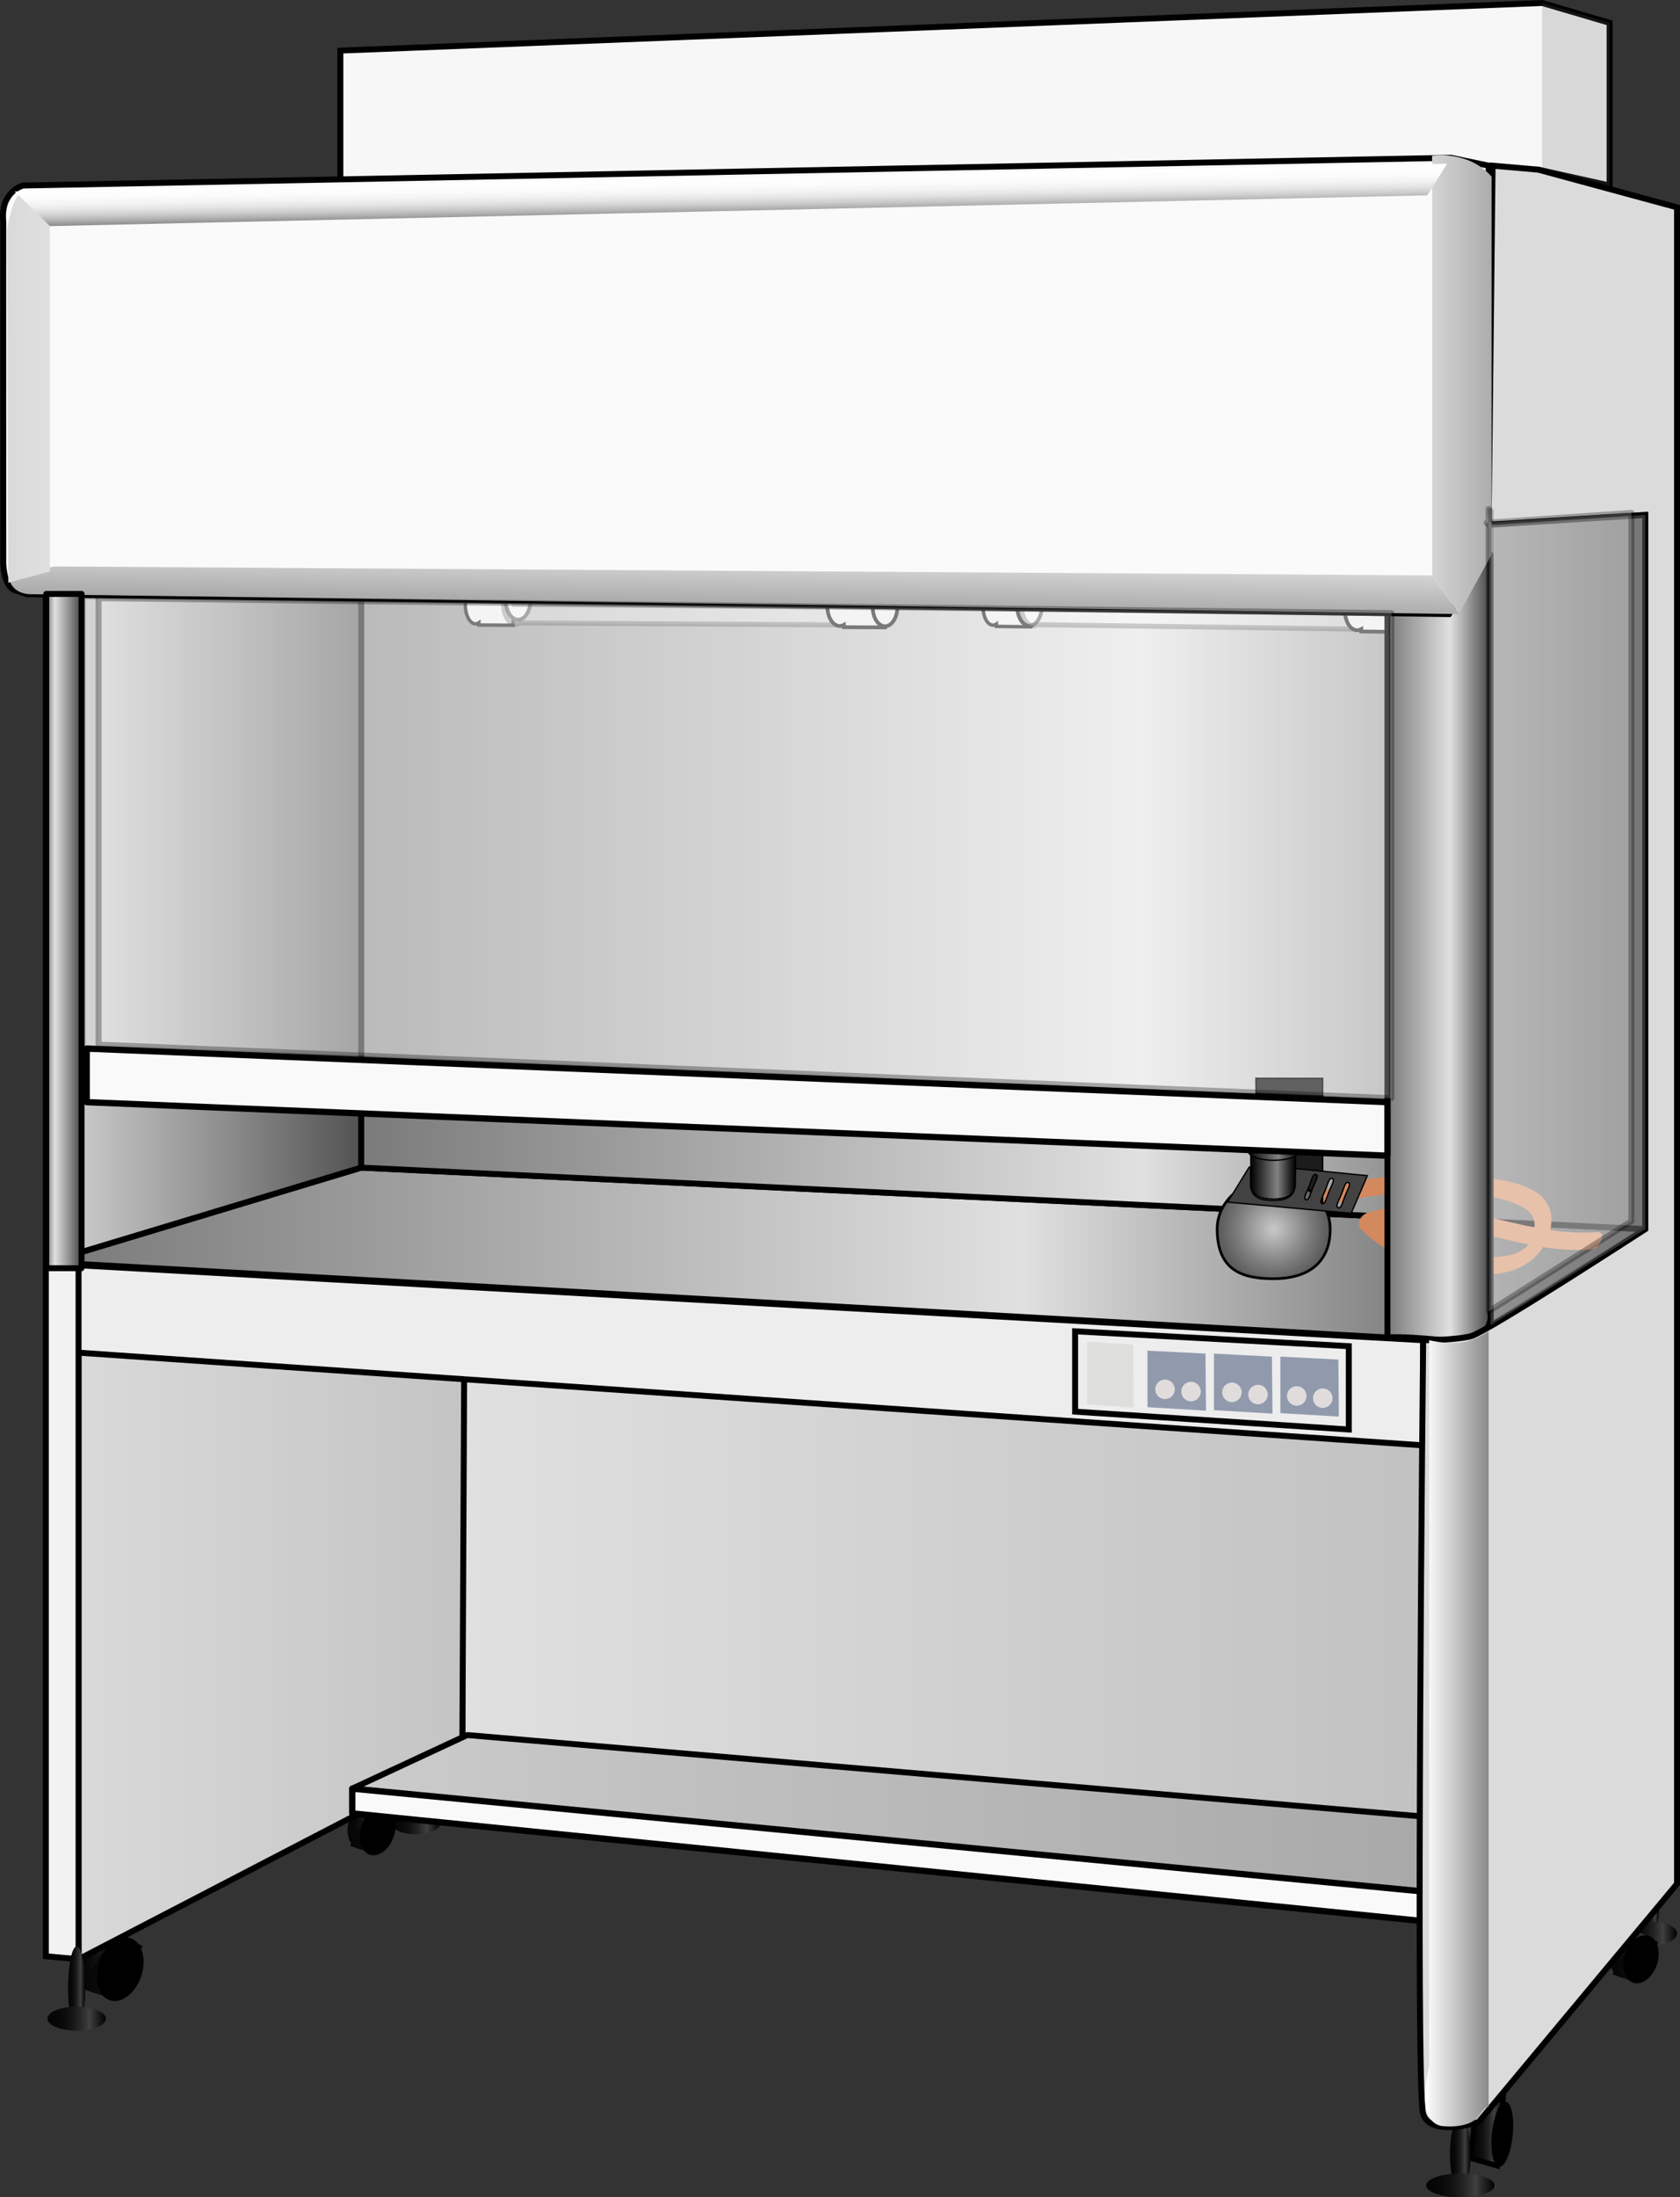 <svg xmlns="http://www.w3.org/2000/svg" width="428.712" height="560.497" viewBox="0 0 428.712 560.497" xml:space="preserve"><rect x="0" y="0" width="428.712" height="560.497" fill="#333333" stroke="none"/><g transform="translate(-65.197 -119.394)"><linearGradient id="a" gradientUnits="userSpaceOnUse" x1="484.78" y1="605.743" x2="488.577" y2="605.743"><stop offset="0" stop-color="#050505"/><stop offset=".217" stop-color="#080808"/><stop offset=".388" stop-color="#121212"/><stop offset=".544" stop-color="#232323"/><stop offset=".69" stop-color="#3a3a3a"/><stop offset=".718" stop-color="#404040"/><stop offset="1"/></linearGradient><ellipse fill="url(#a)" cx="486.679" cy="605.743" rx="1.898" ry="8.351"/><linearGradient id="b" gradientUnits="userSpaceOnUse" x1="480.227" y1="612.576" x2="493.131" y2="612.576"><stop offset="0" stop-color="#050505"/><stop offset=".217" stop-color="#080808"/><stop offset=".388" stop-color="#121212"/><stop offset=".544" stop-color="#232323"/><stop offset=".69" stop-color="#3a3a3a"/><stop offset=".718" stop-color="#404040"/><stop offset="1"/></linearGradient><ellipse fill="url(#b)" cx="486.679" cy="612.575" rx="6.452" ry="3.037"/></g><g transform="translate(-65.197 -119.394)"><linearGradient id="c" gradientUnits="userSpaceOnUse" x1="476.032" y1="617.718" x2="485.065" y2="617.718"><stop offset="0" stop-color="#050505"/><stop offset=".217" stop-color="#080808"/><stop offset=".388" stop-color="#121212"/><stop offset=".544" stop-color="#232323"/><stop offset=".69" stop-color="#3a3a3a"/><stop offset=".718" stop-color="#404040"/><stop offset="1"/></linearGradient><path fill="url(#c)" d="M476.494 616.373c1.097-3.305 3.803-5.381 6.042-4.636 2.239.743 3.164 4.026 2.065 7.328-1.096 3.304-3.802 5.381-6.042 4.636-2.237-.743-3.162-4.026-2.065-7.328z"/><linearGradient id="d" gradientUnits="userSpaceOnUse" x1="476.683" y1="618.482" x2="488.329" y2="618.482"><stop offset="0" stop-color="#050505"/><stop offset=".217" stop-color="#080808"/><stop offset=".388" stop-color="#121212"/><stop offset=".544" stop-color="#232323"/><stop offset=".69" stop-color="#3a3a3a"/><stop offset=".718" stop-color="#404040"/><stop offset="1"/></linearGradient><path fill="url(#d)" d="m488.329 614.801-5.793-3.064-5.853 11.284 6.462 2.206"/><ellipse transform="rotate(-161.634 483.974 619.212)" cx="483.986" cy="619.246" rx="4.271" ry="6.302"/></g><linearGradient id="e" gradientUnits="userSpaceOnUse" x1="169.369" y1="578.919" x2="173.164" y2="578.919" gradientTransform="translate(-65.197 -119.394)"><stop offset="0" stop-color="#050505"/><stop offset=".217" stop-color="#080808"/><stop offset=".388" stop-color="#121212"/><stop offset=".544" stop-color="#232323"/><stop offset=".69" stop-color="#3a3a3a"/><stop offset=".718" stop-color="#404040"/><stop offset="1"/></linearGradient><ellipse fill="url(#e)" cx="106.069" cy="459.525" rx="1.898" ry="8.351"/><linearGradient id="f" gradientUnits="userSpaceOnUse" x1="164.814" y1="584.234" x2="177.72" y2="584.234" gradientTransform="translate(-65.197 -119.394)"><stop offset="0" stop-color="#050505"/><stop offset=".217" stop-color="#080808"/><stop offset=".388" stop-color="#121212"/><stop offset=".544" stop-color="#232323"/><stop offset=".69" stop-color="#3a3a3a"/><stop offset=".718" stop-color="#404040"/><stop offset="1"/></linearGradient><ellipse fill="url(#f)" cx="106.07" cy="464.84" rx="6.453" ry="3.036"/><g transform="translate(-65.197 -119.394)"><linearGradient id="g" gradientUnits="userSpaceOnUse" x1="153.906" y1="584.867" x2="163.062" y2="584.867"><stop offset="0" stop-color="#050505"/><stop offset=".217" stop-color="#080808"/><stop offset=".388" stop-color="#121212"/><stop offset=".544" stop-color="#232323"/><stop offset=".69" stop-color="#3a3a3a"/><stop offset=".718" stop-color="#404040"/><stop offset="1"/></linearGradient><path fill="url(#g)" d="M154.374 583.501c1.113-3.351 3.855-5.455 6.125-4.698 2.269.753 3.208 4.081 2.095 7.428-1.112 3.349-3.855 5.455-6.125 4.699-2.269-.755-3.207-4.081-2.095-7.429z"/><linearGradient id="h" gradientUnits="userSpaceOnUse" x1="154.566" y1="585.64" x2="166.372" y2="585.64"><stop offset="0" stop-color="#050505"/><stop offset=".217" stop-color="#080808"/><stop offset=".388" stop-color="#121212"/><stop offset=".544" stop-color="#232323"/><stop offset=".69" stop-color="#3a3a3a"/><stop offset=".718" stop-color="#404040"/><stop offset="1"/></linearGradient><path fill="url(#h)" d="m166.372 581.909-5.873-3.106-5.933 11.437 6.55 2.236"/><ellipse transform="rotate(-161.623 161.601 586.422)" cx="161.613" cy="586.414" rx="4.331" ry="6.389"/></g><g transform="translate(-65.197 -119.394)"><linearGradient id="i" gradientUnits="userSpaceOnUse" x1="85.325" y1="619.66" x2="97.29" y2="619.66"><stop offset="0" stop-color="#050505"/><stop offset=".217" stop-color="#080808"/><stop offset=".388" stop-color="#121212"/><stop offset=".544" stop-color="#232323"/><stop offset=".69" stop-color="#3a3a3a"/><stop offset=".718" stop-color="#404040"/><stop offset="1"/></linearGradient><path fill="url(#i)" d="M85.937 617.875c1.454-4.376 5.038-7.127 8.003-6.14 2.966.984 4.191 5.333 2.737 9.707-1.455 4.377-5.037 7.128-8.004 6.14-2.965-.983-4.191-5.33-2.736-9.707z"/><linearGradient id="j" gradientUnits="userSpaceOnUse" x1="86.187" y1="620.671" x2="101.614" y2="620.671"><stop offset="0" stop-color="#050505"/><stop offset=".217" stop-color="#080808"/><stop offset=".388" stop-color="#121212"/><stop offset=".544" stop-color="#232323"/><stop offset=".69" stop-color="#3a3a3a"/><stop offset=".718" stop-color="#404040"/><stop offset="1"/></linearGradient><path fill="url(#j)" d="m101.614 615.795-7.674-4.059-7.753 14.947 8.56 2.924"/><ellipse transform="rotate(-161.623 95.863 621.691)" cx="95.862" cy="621.684" rx="5.659" ry="8.35"/></g><linearGradient id="k" gradientUnits="userSpaceOnUse" x1="183.17" y1="503.771" x2="488.342" y2="503.771"><stop offset="0" stop-color="#e0e0e0"/><stop offset=".26" stop-color="#d6d6d6"/><stop offset="1" stop-color="#bababa"/></linearGradient><path fill="url(#k)" stroke="#000" stroke-width="1.518" stroke-miterlimit="10" transform="translate(-65.197 -119.394)" d="m183.17 410.399 305.172 16.7-.76 170.045-304.412-28.846v-3.796z"/><linearGradient id="l" gradientUnits="userSpaceOnUse" x1="85.242" y1="515.159" x2="183.93" y2="515.159"><stop offset="0" stop-color="#d9d9d9"/><stop offset="1" stop-color="#c4c4c4"/></linearGradient><path fill="url(#l)" stroke="#000" stroke-width="1.518" stroke-miterlimit="10" transform="translate(-65.197 -119.394)" d="m85.242 619.16 97.928-50.862.76-157.14-98.688 27.833z"/><linearGradient id="m" gradientUnits="userSpaceOnUse" x1="80.181" y1="439.498" x2="485.052" y2="439.498"><stop offset="0" stop-color="#7a7a7a"/><stop offset=".607" stop-color="#e0e0e0"/><stop offset="1" stop-color="#454545"/></linearGradient><path fill="url(#m)" stroke="#000" stroke-width="1.518" stroke-linecap="round" stroke-linejoin="round" stroke-miterlimit="10" transform="translate(-65.197 -119.394)" d="m485.052 432.917-44.535 28.847-360.336-20.241 5.061-2.532 72.118-21.76z"/><linearGradient id="n" gradientUnits="userSpaceOnUse" x1="157.36" y1="340.431" x2="485.052" y2="340.431"><stop offset="0" stop-color="#7a7a7a"/><stop offset=".607" stop-color="#e0e0e0"/><stop offset="1" stop-color="#454545"/></linearGradient><path fill="url(#n)" stroke="#000" stroke-width="1.518" stroke-linecap="round" stroke-linejoin="round" stroke-miterlimit="10" transform="translate(-65.197 -119.394)" d="M485.052 432.917V250.726l-325.415-2.781h-2.277v169.286z"/><g transform="translate(-65.197 -119.394)" stroke="#000" stroke-miterlimit="10"><path fill="#ebebeb" stroke-width=".875" d="m187.467 268.341-.003.594c-.274-.185-.563-.306-.874-.308-1.449-.009-2.638 2.201-2.655 4.937-.015 2.735 1.148 4.958 2.597 4.966.309.002.601-.114.876-.296l-.005.594 8.752.052.062-10.487z"/><ellipse transform="translate(1.572 -1.119)" fill="#ebebeb" stroke-width=".958" cx="195.837" cy="273.634" rx="3.15" ry="4.953"/><path opacity=".35" fill="#fff" stroke-width="1.277" d="m279.876 269.465-81.936-.48c-.321-.179-.663-.295-1.024-.298-1.74-.01-3.163 2.199-3.179 4.934-.016 2.735 1.382 4.959 3.121 4.97.36.003.705-.111 1.028-.285l81.935.48z"/><path opacity=".23" fill="#fff" stroke-width="1.277" d="m195.838 273.634 84.01.491"/><path fill="#ebebeb" stroke-width=".958" d="m280.578 268.887-.003.594c-.33-.186-.679-.307-1.049-.309-1.739-.01-3.163 2.199-3.181 4.933-.013 2.735 1.382 4.96 3.122 4.971.372.002.721-.115 1.053-.296l-.005.594 10.505.062.061-10.486z"/><path fill="#ebebeb" stroke-width=".958" d="M294.198 274.21c.017-2.736-1.38-4.961-3.12-4.97-1.739-.011-3.162 2.197-3.181 4.933-.015 2.735 1.383 4.959 3.125 4.969 1.736.011 3.165-2.196 3.176-4.932z"/></g><g stroke="#000" stroke-miterlimit="10"><path fill="#ebebeb" stroke-width=".875" d="m254.405 149.292-.008.593c-.271-.188-.561-.31-.87-.315-1.45-.02-2.656 2.18-2.695 4.915-.037 2.736 1.108 4.968 2.558 4.987.309.006.604-.108.879-.289l-.01.594 8.752.123.146-10.487z"/><path fill="#ebebeb" stroke-width=".958" d="M265.882 154.695c.039-2.736-1.342-4.97-3.08-4.996-1.74-.024-3.181 2.173-3.222 4.908-.035 2.735 1.344 4.971 3.083 4.995 1.74.025 3.182-2.173 3.219-4.907z"/><path opacity=".35" fill="#fff" stroke-width="1.277" d="m346.803 151.16-81.93-1.14c-.321-.182-.662-.3-1.021-.306-1.74-.024-3.182 2.172-3.22 4.908-.037 2.734 1.34 4.97 3.08 4.994.36.006.707-.104 1.032-.275l81.928 1.14z"/><path opacity=".23" fill="#fff" stroke-width="1.277" d="m262.733 154.651 84.004 1.168"/><path fill="#ebebeb" stroke-width=".958" d="m347.508 150.586-.006.594c-.33-.188-.677-.312-1.047-.317-1.741-.023-3.183 2.173-3.222 4.908-.034 2.735 1.343 4.972 3.082 4.996.373.005.723-.109 1.056-.288l-.01.594 10.504.146.146-10.486z"/><path fill="#ebebeb" stroke-width=".958" d="M361.085 156.02c.04-2.736-1.341-4.972-3.08-4.995-1.738-.025-3.18 2.171-3.221 4.907-.035 2.734 1.343 4.97 3.085 4.994 1.737.024 3.18-2.172 3.216-4.906z"/></g><linearGradient id="o" gradientUnits="userSpaceOnUse" x1="440.513" y1="662.79" x2="448.846" y2="662.79"><stop offset="0" stop-color="#050505"/><stop offset=".217" stop-color="#080808"/><stop offset=".388" stop-color="#121212"/><stop offset=".544" stop-color="#232323"/><stop offset=".69" stop-color="#3a3a3a"/><stop offset=".718" stop-color="#404040"/><stop offset="1"/></linearGradient><path fill="url(#o)" stroke="#000" stroke-width="1.369" stroke-miterlimit="10" transform="translate(-65.197 -119.394)" d="m447.26 671.864-6.747-1.974 1.538-15.118 6.795-1.057z"/><linearGradient id="p" gradientUnits="userSpaceOnUse" x1="155.083" y1="582.974" x2="451.65" y2="582.974"><stop offset="0" stop-color="#ccc"/><stop offset=".26" stop-color="#c1c1c1"/><stop offset="1" stop-color="#a6a6a6"/></linearGradient><path fill="url(#p)" stroke="#000" stroke-width="1.518" stroke-linecap="round" stroke-linejoin="round" stroke-miterlimit="10" transform="translate(-65.197 -119.394)" d="m434.444 603.975-279.361-28.34 29.354-13.663 267.213 22.774z"/><path fill="#f9f9f9" stroke="#000" stroke-width="1.61" stroke-linecap="round" stroke-linejoin="round" stroke-miterlimit="10" d="M369.246 490.656v-7.593l-279.36-26.822v6.327z"/><linearGradient id="q" gradientUnits="userSpaceOnUse" x1="435.202" y1="668.882" x2="440.516" y2="668.882" gradientTransform="translate(-65.197 -119.394)"><stop offset="0" stop-color="#050505"/><stop offset=".217" stop-color="#080808"/><stop offset=".388" stop-color="#121212"/><stop offset=".544" stop-color="#232323"/><stop offset=".69" stop-color="#3a3a3a"/><stop offset=".718" stop-color="#404040"/><stop offset="1"/></linearGradient><ellipse fill="url(#q)" cx="372.662" cy="549.489" rx="2.657" ry="9.489"/><path fill="#f7f7f7" stroke="#000" stroke-width="1.518" stroke-miterlimit="10" d="m393.538.763 17.207 5.06v41.5l-18.22-4.049-305.676 4.05V12.908z"/><path fill="#ededed" stroke="#000" stroke-width="1.518" stroke-miterlimit="10" d="m18.022 322.634 345.152 19.231v26.822L18.022 344.9z"/><path fill="none" stroke="#000" stroke-width="1.518" stroke-linecap="round" stroke-linejoin="round" stroke-miterlimit="10" d="M386.453 465.352v7.085l-17.207 19.738v-7.594z"/><path fill="#f2f2f2" stroke="#000" stroke-width="1.518" stroke-miterlimit="10" d="m11.695 149.047 6.073-1.518h2.277v352.237l-8.35-.759z"/><linearGradient id="r" gradientUnits="userSpaceOnUse" x1="85.242" y1="354.854" x2="157.36" y2="354.854"><stop offset="0" stop-color="#c9c9c9"/><stop offset=".513" stop-color="#8e8e8e"/><stop offset="1" stop-color="#525252"/></linearGradient><path fill="url(#r)" stroke="#000" stroke-width="1.518" stroke-linecap="round" stroke-linejoin="round" stroke-miterlimit="10" transform="translate(-65.197 -119.394)" d="M85.242 438.991V270.718l72.118 1.519v144.994z"/><path opacity=".26" fill="#fff" stroke="#000" stroke-width="1.518" stroke-linecap="round" stroke-linejoin="round" stroke-miterlimit="10" d="M21.118 267.472V152.084l332.945 3.796v125.256z"/><path fill="#d3885e" d="M335.772 309.501c.7-1.736 5.962-2.646 7.478-3.035 5.04-1.297 10.269-1.845 15.45-2.173 9.485-.603 20.728-.812 29.49 3.433 3.6 1.743 4.05 4.456 2.782 8.084-1.707 4.887-8.744 4.985-12.915 4.771-8.99-.464-21.341-4.176-27.646-10.999-.6 1.354-1.197 2.71-1.796 4.064 19.683-6.08 37.779 6.642 57.478 5.072 2.157-.172 4.159-4.66 1.422-4.443-20.136 1.604-38.286-11.18-58.522-4.928-1.521.47-3.121 2.63-1.796 4.064 7.618 8.242 23.104 12.338 33.934 11.584 5.503-.383 10.588-2.886 13.218-7.882 2.049-3.893 2.416-8.815-1.006-11.924-3.407-3.094-8.906-4.025-13.271-4.655-6.928-1-13.945-1.065-20.922-.623-7.588.482-23.818.922-27.313 9.58-1.227 3.034 3.04 2.223 3.935.01z"/><path fill="#1c1c1c" stroke="#000" stroke-width=".367" stroke-miterlimit="10" d="M337.513 275.068v32.59H320.84v-6.478l-.341-26.112z"/><g transform="translate(-65.197 -119.394)"><radialGradient id="s" cx="390.224" cy="432.869" r="13.587" gradientUnits="userSpaceOnUse"><stop offset="0" stop-color="#c9c9c9"/><stop offset=".08" stop-color="silver"/><stop offset=".707" stop-color="#7a7a7a"/><stop offset="1" stop-color="#5e5e5e"/></radialGradient><path fill="url(#s)" stroke="#000" stroke-width=".687" stroke-miterlimit="10" d="M404.642 432.869c0 9.269-6.455 12.701-14.418 12.701-7.963 0-14.418-2.059-14.418-12.701 0-7.015 6.455-12.701 14.418-12.701 7.963 0 14.418 5.686 14.418 12.701z"/><linearGradient id="t" gradientUnits="userSpaceOnUse" x1="384.388" y1="418.793" x2="395.79" y2="418.793"><stop offset="0"/><stop offset=".595" stop-color="#828282"/><stop offset=".687" stop-color="#626262"/><stop offset=".901" stop-color="#1c1c1c"/><stop offset="1"/></linearGradient><path fill="url(#t)" stroke="#000" stroke-width=".343" stroke-miterlimit="10" d="M384.388 412.336v9.526h.064c.396 2.691 2.766 3.39 5.637 3.39 2.871 0 5.24-.698 5.637-3.39h.064v-9.526z"/><linearGradient id="u" gradientUnits="userSpaceOnUse" x1="383.701" y1="412.272" x2="396.745" y2="412.272"><stop offset="0"/><stop offset=".595" stop-color="#828282"/><stop offset=".687" stop-color="#626262"/><stop offset=".901" stop-color="#1c1c1c"/><stop offset="1"/></linearGradient><path fill="url(#u)" stroke="#000" stroke-width=".343" stroke-miterlimit="10" d="M383.701 409.182v4.121h.073c.453 1.164 3.164 2.059 6.449 2.059 3.285 0 5.994-.896 6.448-2.059h.073v-4.121z"/><ellipse cx="390.223" cy="409.525" rx="6.522" ry="2.403"/><path fill="#424242" stroke="#000" stroke-width=".343" stroke-miterlimit="10" d="m395.806 417.481-.09 4.746h-.064c-.396 2.691-2.765 3.39-5.637 3.39-2.871 0-5.24-.698-5.637-3.39h-.064v-5.053l-.343-.075-5.493 8.926L410 428.89l4.119-9.611zm4.398 4.893c-.713 1.767-.98 3.326-1.766 3.009-.781-.316.107-1.624.82-3.392.715-1.767.982-3.323 1.766-3.009.785.317-.105 1.625-.82 3.392zm4.12 1.03c-.714 1.767-.981 3.325-1.765 3.009-.784-.317.105-1.625.818-3.392.715-1.767.982-3.325 1.766-3.009.784.318-.105 1.624-.819 3.392zm4.119 1.03c-.714 1.766-.981 3.324-1.765 3.008-.784-.316.104-1.623.818-3.391.715-1.767.982-3.325 1.766-3.009.784.318-.105 1.625-.819 3.392z"/></g><linearGradient id="v" gradientUnits="userSpaceOnUse" x1="419.26" y1="360.033" x2="445.576" y2="360.033" gradientTransform="translate(-65.197 -119.394)"><stop offset="0" stop-color="#7a7a7a"/><stop offset=".607" stop-color="#e0e0e0"/><stop offset="1" stop-color="#454545"/></linearGradient><path fill="url(#v)" stroke="#000" stroke-width="1.518" stroke-linecap="round" stroke-linejoin="round" stroke-miterlimit="10" d="M380.379 141.456v195.097s-1.262 6.322-6.578 5.817c-5.314-.504-12.905-1.263-16.701-1.263h-3.037v-200.41s12.905-4.555 26.316.76z"/><path fill="#f9f9f9" stroke="#000" stroke-width="1.61" stroke-linecap="round" stroke-linejoin="round" stroke-miterlimit="10" d="M354.063 294.8 22.118 281.136v-13.664l331.945 13.664z"/><path opacity=".21" fill="#636363" d="M410.745 48.84V5.823L393.538.763v44.03z"/><linearGradient id="w" gradientUnits="userSpaceOnUse" x1="429.129" y1="676.854" x2="446.588" y2="676.854" gradientTransform="translate(-65.197 -119.394)"><stop offset="0" stop-color="#050505"/><stop offset=".217" stop-color="#080808"/><stop offset=".388" stop-color="#121212"/><stop offset=".544" stop-color="#232323"/><stop offset=".69" stop-color="#3a3a3a"/><stop offset=".718" stop-color="#404040"/><stop offset="1"/></linearGradient><ellipse fill="url(#w)" cx="372.661" cy="557.46" rx="8.729" ry="3.037"/><linearGradient id="x" gradientUnits="userSpaceOnUse" x1="82.566" y1="626.632" x2="86.945" y2="626.632" gradientTransform="translate(-65.197 -119.394)"><stop offset="0" stop-color="#050505"/><stop offset=".217" stop-color="#080808"/><stop offset=".388" stop-color="#121212"/><stop offset=".544" stop-color="#232323"/><stop offset=".69" stop-color="#3a3a3a"/><stop offset=".718" stop-color="#404040"/><stop offset="1"/></linearGradient><ellipse fill="url(#x)" cx="19.559" cy="507.238" rx="2.19" ry="10.747"/><linearGradient id="y" gradientUnits="userSpaceOnUse" x1="77.311" y1="634.314" x2="92.201" y2="634.314" gradientTransform="translate(-65.197 -119.394)"><stop offset="0" stop-color="#050505"/><stop offset=".217" stop-color="#080808"/><stop offset=".388" stop-color="#121212"/><stop offset=".544" stop-color="#232323"/><stop offset=".69" stop-color="#3a3a3a"/><stop offset=".718" stop-color="#404040"/><stop offset="1"/></linearGradient><ellipse fill="url(#y)" cx="19.559" cy="514.919" rx="7.445" ry="3.067"/><ellipse transform="rotate(-174.111)" cx="-437.204" cy="-502.231" rx="2.661" ry="8.35"/><path fill="#dbdbdb" stroke="#000" stroke-width="1.518" stroke-miterlimit="10" d="M427.953 52.89v427.643l-50.61 60.73s-12.145 4.05-14.17-2.024c-2.022-6.072 0-197.373 0-197.373s8.098 0 12.147-1.013c4.05-1.013 44.535-27.329 44.535-27.329V131.332l-39.98 2.531 1.012-91.6 11.64 1.011z"/><linearGradient id="z" gradientUnits="userSpaceOnUse" x1="428.837" y1="560.394" x2="445.07" y2="560.394" gradientTransform="translate(-65.197 -119.394)"><stop offset="0" stop-color="#fff"/><stop offset="1" stop-color="#8a8a8a"/></linearGradient><path fill="url(#z)" d="M367.728 542.277s7.087 1.008 9.616-2.533c2.529-3.54 2.529-2.02 2.529-2.02V339.588s-4.555 3.036-8.351 3.036c-3.795 0-6.831-.76-6.831-.76v185.23s-3.795 13.664 3.037 15.182z"/><path fill="none" stroke="#000" stroke-width="1.518" stroke-miterlimit="10" d="M274.354 339.59v20.496l69.84 4.555v-21.256z"/><path fill="#fafafa" stroke="#000" stroke-width="1.518" stroke-miterlimit="10" d="M.826 56.434v87.047s0 1.518.379 3.162c.379 1.646 1.139 3.417 2.657 3.924l3.037 1.012 362.863 5.061 9.616-15.182.507-99.194-9.616-2.023L5.887 47.326c0-.002-5.82 1.516-5.061 9.108z"/><linearGradient id="A" gradientUnits="userSpaceOnUse" x1="252.581" y1="263.056" x2="252.388" y2="274.106" gradientTransform="translate(-65.197 -119.394)"><stop offset="0" stop-color="#d4d4d4"/><stop offset="1" stop-color="#a8a8a8"/></linearGradient><path fill="url(#A)" d="m13.973 144.492 351.477 2.278 6.832 9.868L7.9 151.578s-5.314.25-5.694-4.937z"/><linearGradient id="B" gradientUnits="userSpaceOnUse" x1="77.928" y1="218.377" x2="67.023" y2="218.377" gradientTransform="translate(-65.197 -119.394)"><stop offset="0" stop-color="#e0e0e0"/><stop offset="1" stop-color="#d9d9d9"/></linearGradient><path fill="url(#B)" d="M12.73 56.156v89.578l-10.61 2.91-.293-90.209s1.369-9.11 3.91-9.11c2.542 0 6.994 6.831 6.994 6.831z"/><linearGradient id="C" gradientUnits="userSpaceOnUse" x1="430.647" y1="217.507" x2="445.829" y2="217.507" gradientTransform="translate(-65.197 -119.394)"><stop offset="0" stop-color="#d4d4d4"/><stop offset="1" stop-color="#adadad"/></linearGradient><path fill="url(#C)" d="M380.632 45.046v96.41l-8.351 15.182-6.832-9.868V39.732s9.11-1.518 15.183 5.314z"/><path fill="#dededd" d="M277.39 342.246v15.942l11.894.885-.127-16.068z"/><path fill="#919aad" d="M292.826 344.523v14.424l14.932.885-.13-14.55zm16.956.759v14.424l14.93.886-.128-14.55zm16.955.759v14.425l14.93.885-.13-14.55z"/><circle fill="#e0dcdc" cx="330.909" cy="356.076" r="2.491"/><circle fill="#e0dcdc" cx="337.552" cy="356.647" r="2.491"/><circle fill="#e0dcdc" cx="314.375" cy="355.151" r="2.491"/><circle fill="#e0dcdc" cx="321.017" cy="355.721" r="2.491"/><circle fill="#e0dcdc" cx="297.294" cy="354.392" r="2.491"/><circle fill="#e0dcdc" cx="303.937" cy="354.962" r="2.49"/><path opacity=".26" fill="#fff" stroke="#000" stroke-width="1.518" stroke-linecap="round" stroke-linejoin="round" stroke-miterlimit="10" d="m379.875 133.863 39.98-2.53v182.19l-39.476 24.547V130.323"/><linearGradient id="D" gradientUnits="userSpaceOnUse" x1="251.694" y1="164.341" x2="251.863" y2="174.032"><stop offset="0" stop-color="#fff"/><stop offset=".26" stop-color="#fcfcfc"/><stop offset=".437" stop-color="#f3f3f3"/><stop offset=".59" stop-color="#e4e4e4"/><stop offset=".729" stop-color="#cecece"/><stop offset=".858" stop-color="#b2b2b2"/><stop offset=".978" stop-color="#919191"/><stop offset="1" stop-color="#8a8a8a"/></linearGradient><path fill="url(#D)" transform="translate(-65.197 -119.394)" d="m434.467 161.151-365.533 7.085 8.994 8.832 351.478-7.843z"/><path opacity=".3" fill="#fff" stroke="#000" stroke-width="1.518" stroke-linecap="round" stroke-linejoin="round" stroke-miterlimit="10" d="M25.167 266.46V152.59l329.908 3.796v123.738zm354.202-133.104 36.945-2.529V311.5l-36.441 23.03V129.816"/><linearGradient id="E" gradientUnits="userSpaceOnUse" x1="77" y1="356.89" x2="86" y2="356.89" gradientTransform="translate(-65.197 -119.394)"><stop offset="0" stop-color="#7a7a7a"/><stop offset=".245" stop-color="#e0e0e0"/><stop offset=".55" stop-color="#a4a4a4"/><stop offset="1" stop-color="#454545"/></linearGradient><path fill="url(#E)" stroke="#000" stroke-width="1.518" stroke-linecap="round" stroke-linejoin="round" stroke-miterlimit="10" d="M11.803 151.497h9v172h-9z"/></svg>